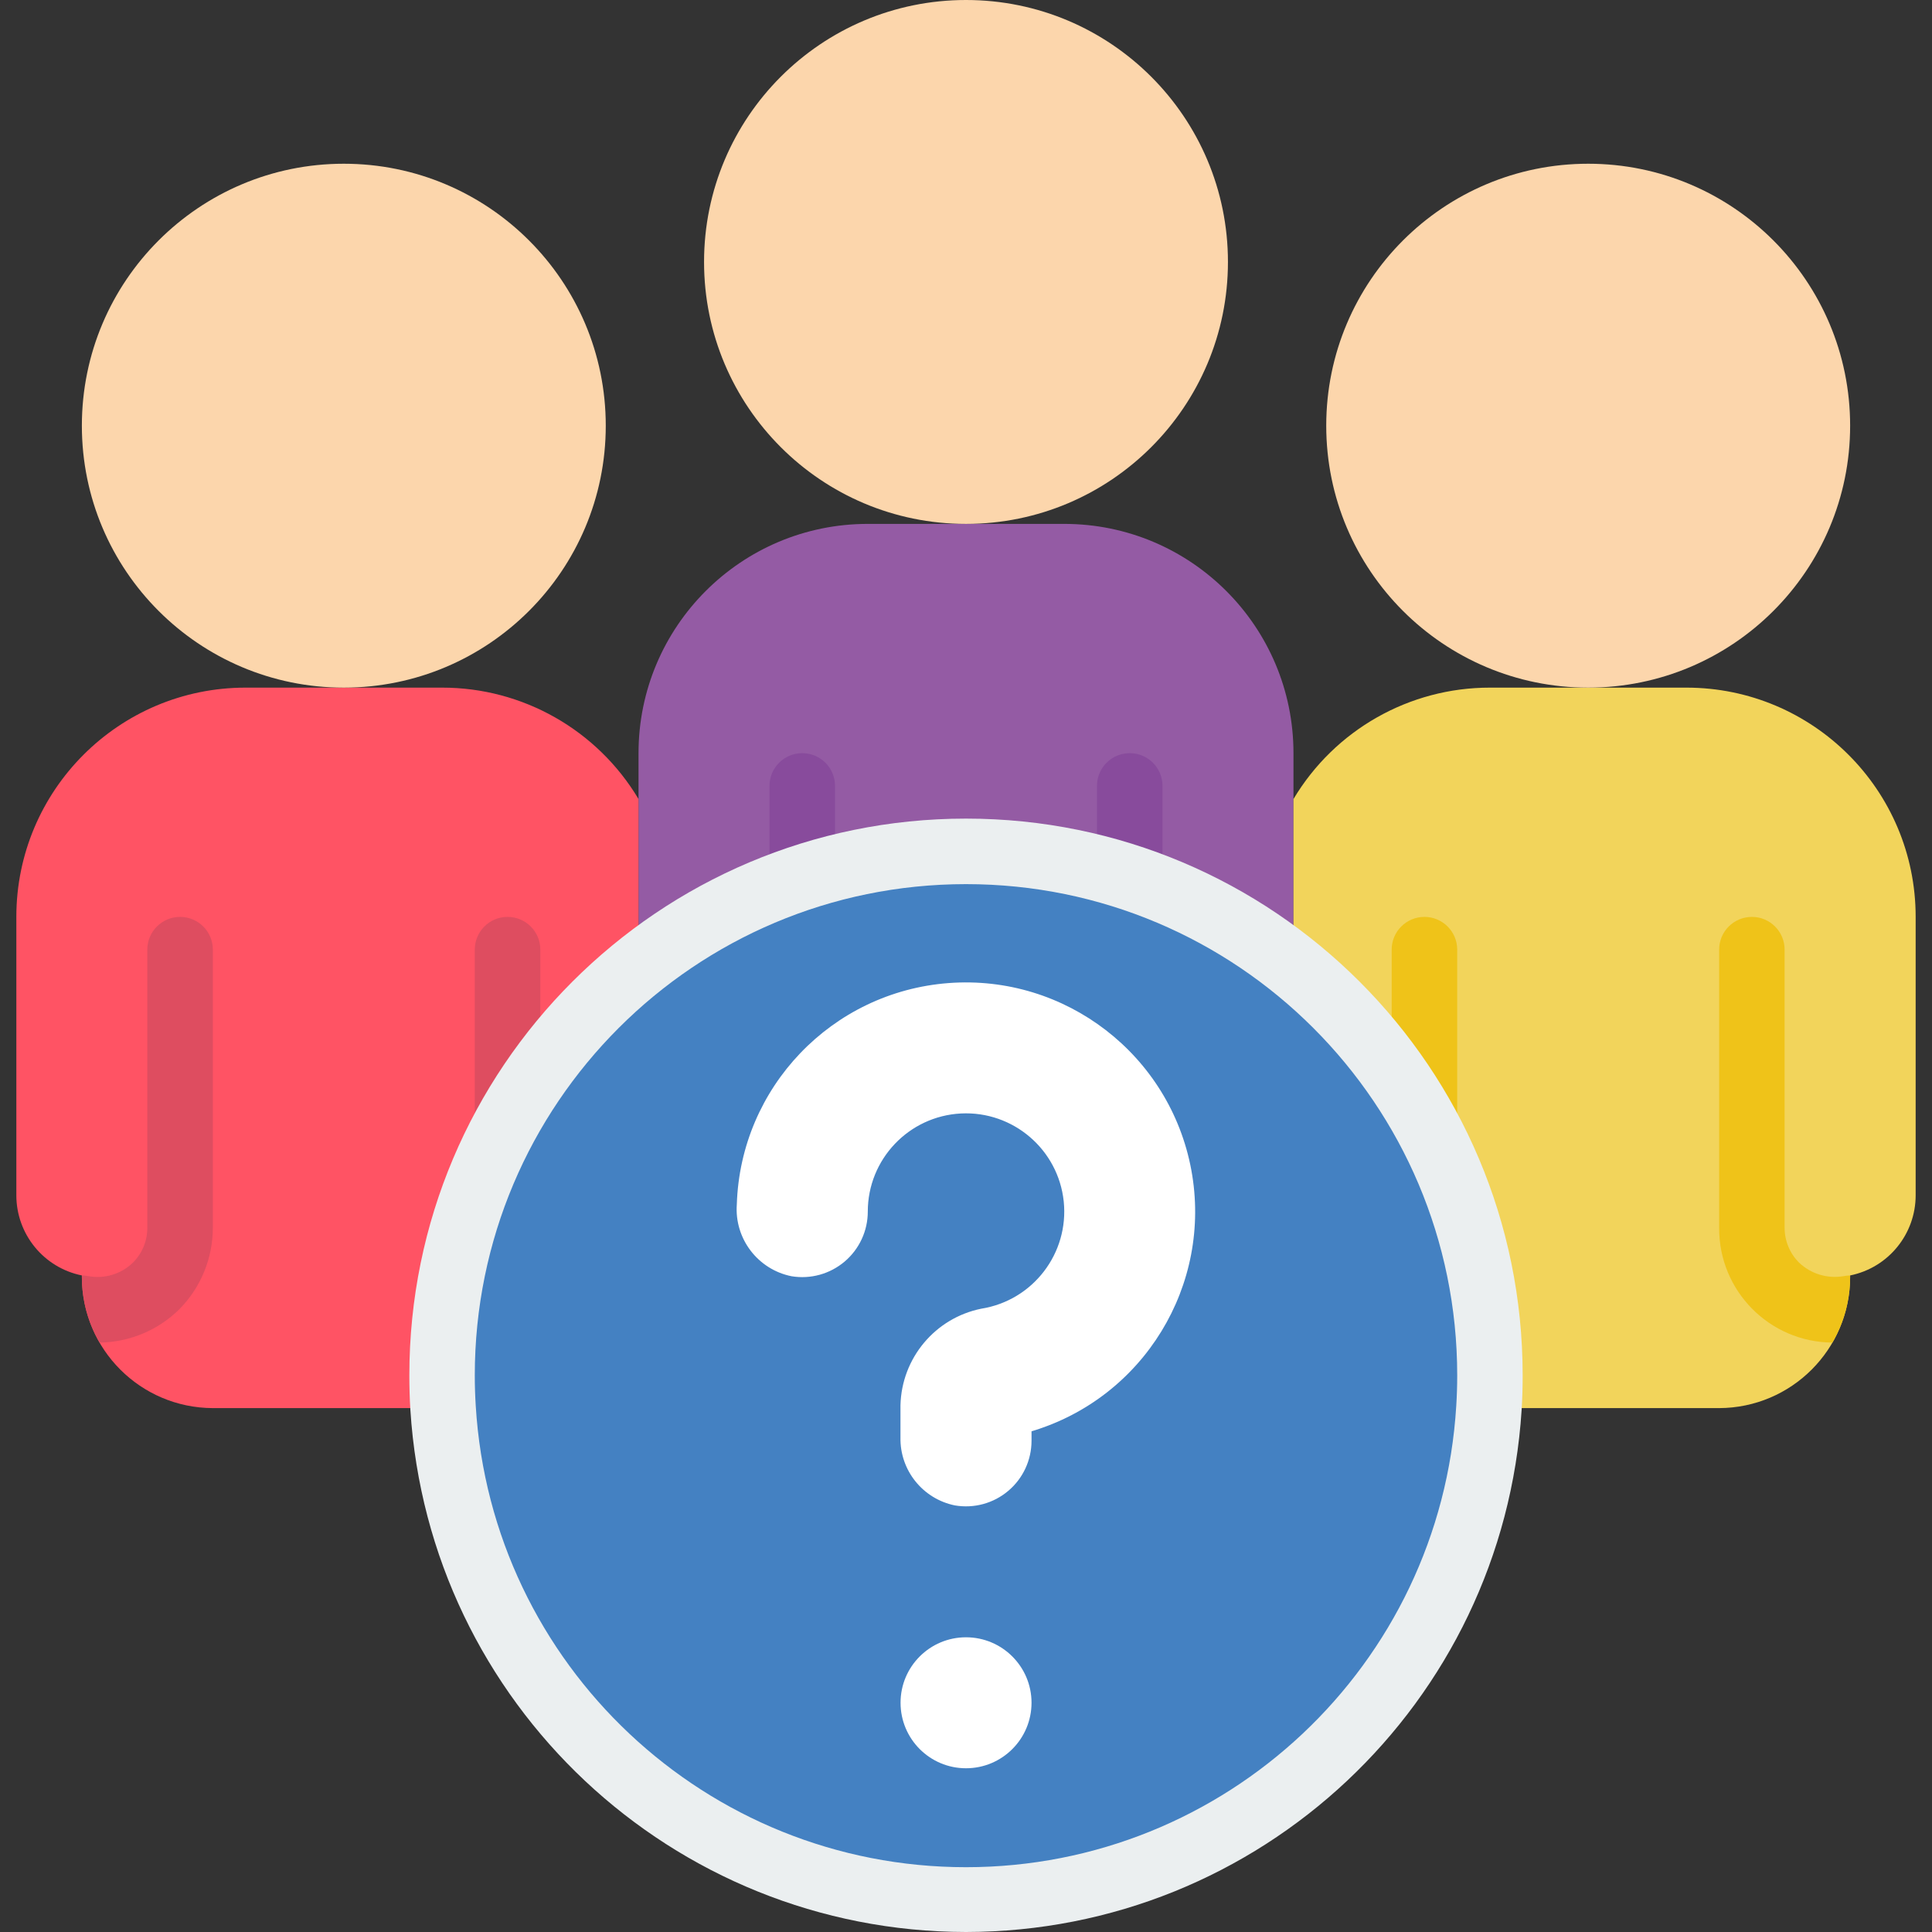 <svg width="24" height="24" viewBox="0 0 24 24" fill="none" xmlns="http://www.w3.org/2000/svg">
<rect x="0" y="0" width="24" height="24" fill="#333333" stroke="none"/>
<g clip-path="url(#clip0_194_2168)">
<path fill-rule="evenodd" clip-rule="evenodd" d="M16.068 9.356V12.004C13.69 10.1 10.31 10.1 7.932 12.004V9.356C7.932 7.783 9.207 6.508 10.78 6.508H13.22C14.793 6.508 16.068 7.783 16.068 9.356Z" fill="#945BA4"/>
<path d="M12 6.508C13.797 6.508 15.254 5.051 15.254 3.254C15.254 1.457 13.797 0 12 0C10.203 0 8.746 1.457 8.746 3.254C8.746 5.051 10.203 6.508 12 6.508Z" fill="#FCD6AC"/>
<path fill-rule="evenodd" clip-rule="evenodd" d="M7.932 9.926V12.004C7.468 12.376 7.057 12.81 6.712 13.294C6.42 13.696 6.177 14.132 5.988 14.591C5.658 15.381 5.489 16.229 5.492 17.085C5.492 17.223 5.496 17.357 5.504 17.492H2.644C1.746 17.489 1.019 16.762 1.017 15.864V15.844C0.543 15.748 0.203 15.331 0.203 14.848V11.39C0.203 9.817 1.478 8.542 3.051 8.542H5.492C6.492 8.541 7.419 9.067 7.932 9.926Z" fill="#FF5364"/>
<path d="M4.271 8.542C6.068 8.542 7.525 7.085 7.525 5.288C7.525 3.491 6.068 2.034 4.271 2.034C2.474 2.034 1.017 3.491 1.017 5.288C1.017 7.085 2.474 8.542 4.271 8.542Z" fill="#FCD6AC"/>
<path fill-rule="evenodd" clip-rule="evenodd" d="M23.797 11.39V14.848C23.797 15.331 23.457 15.748 22.983 15.844V15.864C22.981 16.762 22.254 17.489 21.356 17.492H18.496C18.505 17.357 18.509 17.223 18.509 17.085C18.511 16.229 18.342 15.381 18.012 14.591C17.823 14.132 17.58 13.696 17.288 13.294C16.942 12.81 16.531 12.377 16.068 12.004V9.926C16.581 9.067 17.508 8.541 18.509 8.542H20.949C22.522 8.542 23.797 9.817 23.797 11.39Z" fill="#F2D45B"/>
<path d="M19.729 8.542C21.526 8.542 22.983 7.085 22.983 5.288C22.983 3.491 21.526 2.034 19.729 2.034C17.932 2.034 16.475 3.491 16.475 5.288C16.475 7.085 17.932 8.542 19.729 8.542Z" fill="#FCD6AC"/>
<path fill-rule="evenodd" clip-rule="evenodd" d="M9.966 11.715C9.741 11.715 9.559 11.533 9.559 11.309V9.763C9.559 9.538 9.741 9.356 9.966 9.356C10.191 9.356 10.373 9.538 10.373 9.763V11.309C10.373 11.533 10.191 11.715 9.966 11.715Z" fill="#884B9C"/>
<path fill-rule="evenodd" clip-rule="evenodd" d="M14.034 11.715C13.809 11.715 13.627 11.533 13.627 11.309V9.763C13.627 9.538 13.809 9.356 14.034 9.356C14.259 9.356 14.441 9.538 14.441 9.763V11.309C14.441 11.533 14.259 11.715 14.034 11.715Z" fill="#884B9C"/>
<path fill-rule="evenodd" clip-rule="evenodd" d="M2.644 11.796V15.254C2.643 15.632 2.494 15.994 2.229 16.263C1.964 16.525 1.609 16.673 1.237 16.678C1.093 16.431 1.017 16.15 1.017 15.864V15.844C1.043 15.844 1.069 15.847 1.094 15.852C1.296 15.89 1.504 15.828 1.651 15.685C1.766 15.571 1.83 15.416 1.83 15.254V11.796C1.83 11.572 2.013 11.39 2.237 11.39C2.462 11.39 2.644 11.572 2.644 11.796Z" fill="#DE4D60"/>
<path fill-rule="evenodd" clip-rule="evenodd" d="M6.305 14.746C6.08 14.746 5.898 14.563 5.898 14.339V11.796C5.898 11.572 6.08 11.39 6.305 11.39C6.53 11.39 6.712 11.572 6.712 11.796V14.339C6.712 14.563 6.53 14.746 6.305 14.746Z" fill="#DE4D60"/>
<path fill-rule="evenodd" clip-rule="evenodd" d="M22.983 15.844V15.864C22.983 16.15 22.907 16.431 22.763 16.678C21.982 16.673 21.352 16.036 21.356 15.254V11.796C21.356 11.572 21.538 11.39 21.763 11.39C21.987 11.39 22.169 11.572 22.169 11.796V15.254C22.17 15.416 22.234 15.571 22.349 15.685C22.497 15.826 22.704 15.888 22.906 15.852C22.931 15.847 22.957 15.845 22.983 15.844Z" fill="#EFC319"/>
<path fill-rule="evenodd" clip-rule="evenodd" d="M17.695 14.746C17.47 14.746 17.288 14.563 17.288 14.339V11.796C17.288 11.572 17.47 11.39 17.695 11.39C17.919 11.39 18.102 11.572 18.102 11.796V14.339C18.102 14.563 17.919 14.746 17.695 14.746Z" fill="#EFC319"/>
<path fill-rule="evenodd" clip-rule="evenodd" d="M18.508 17.085C18.508 17.223 18.504 17.357 18.496 17.491C18.286 20.925 15.44 23.602 12 23.602C8.56 23.602 5.714 20.925 5.504 17.491C5.496 17.357 5.491 17.223 5.491 17.085C5.491 13.49 8.405 10.576 12 10.576C15.594 10.576 18.508 13.49 18.508 17.085Z" fill="#4481C2"/>
<path d="M12 24C8.35 23.996 5.33 21.159 5.098 17.517C5.089 17.374 5.085 17.232 5.085 17.085C5.085 13.265 8.181 10.169 12 10.169C15.819 10.169 18.915 13.265 18.915 17.085C18.915 17.232 18.911 17.374 18.902 17.517C18.67 21.159 15.65 23.996 12 24ZM12 10.983C8.63 10.983 5.898 13.715 5.898 17.085C5.898 17.214 5.902 17.34 5.91 17.466C6.107 20.685 8.775 23.195 12 23.195C15.225 23.195 17.893 20.685 18.09 17.466C18.098 17.34 18.102 17.214 18.102 17.085C18.102 13.715 15.37 10.983 12 10.983Z" fill="#EBEFF0"/>
<path d="M12 21.966C12.449 21.966 12.814 21.602 12.814 21.152C12.814 20.703 12.449 20.339 12 20.339C11.551 20.339 11.187 20.703 11.187 21.152C11.187 21.602 11.551 21.966 12 21.966Z" fill="white"/>
<path fill-rule="evenodd" clip-rule="evenodd" d="M11.863 18.701C11.463 18.62 11.177 18.264 11.186 17.855V17.455C11.201 16.87 11.617 16.373 12.19 16.257C12.831 16.155 13.281 15.57 13.214 14.924C13.146 14.279 12.585 13.799 11.937 13.832C11.288 13.866 10.78 14.402 10.78 15.051C10.78 15.29 10.675 15.517 10.492 15.672C10.31 15.826 10.069 15.893 9.833 15.854C9.414 15.77 9.122 15.387 9.153 14.961C9.199 13.507 10.333 12.322 11.784 12.212C13.234 12.103 14.534 13.104 14.799 14.534C15.063 15.964 14.207 17.364 12.814 17.78V17.898C12.814 18.138 12.708 18.366 12.525 18.52C12.342 18.675 12.1 18.741 11.863 18.701Z" fill="white"/>
</g>
<defs>
<clipPath id="clip0_194_2168">
<rect width="24" height="24" fill="white"/>
</clipPath>
</defs>
</svg>
